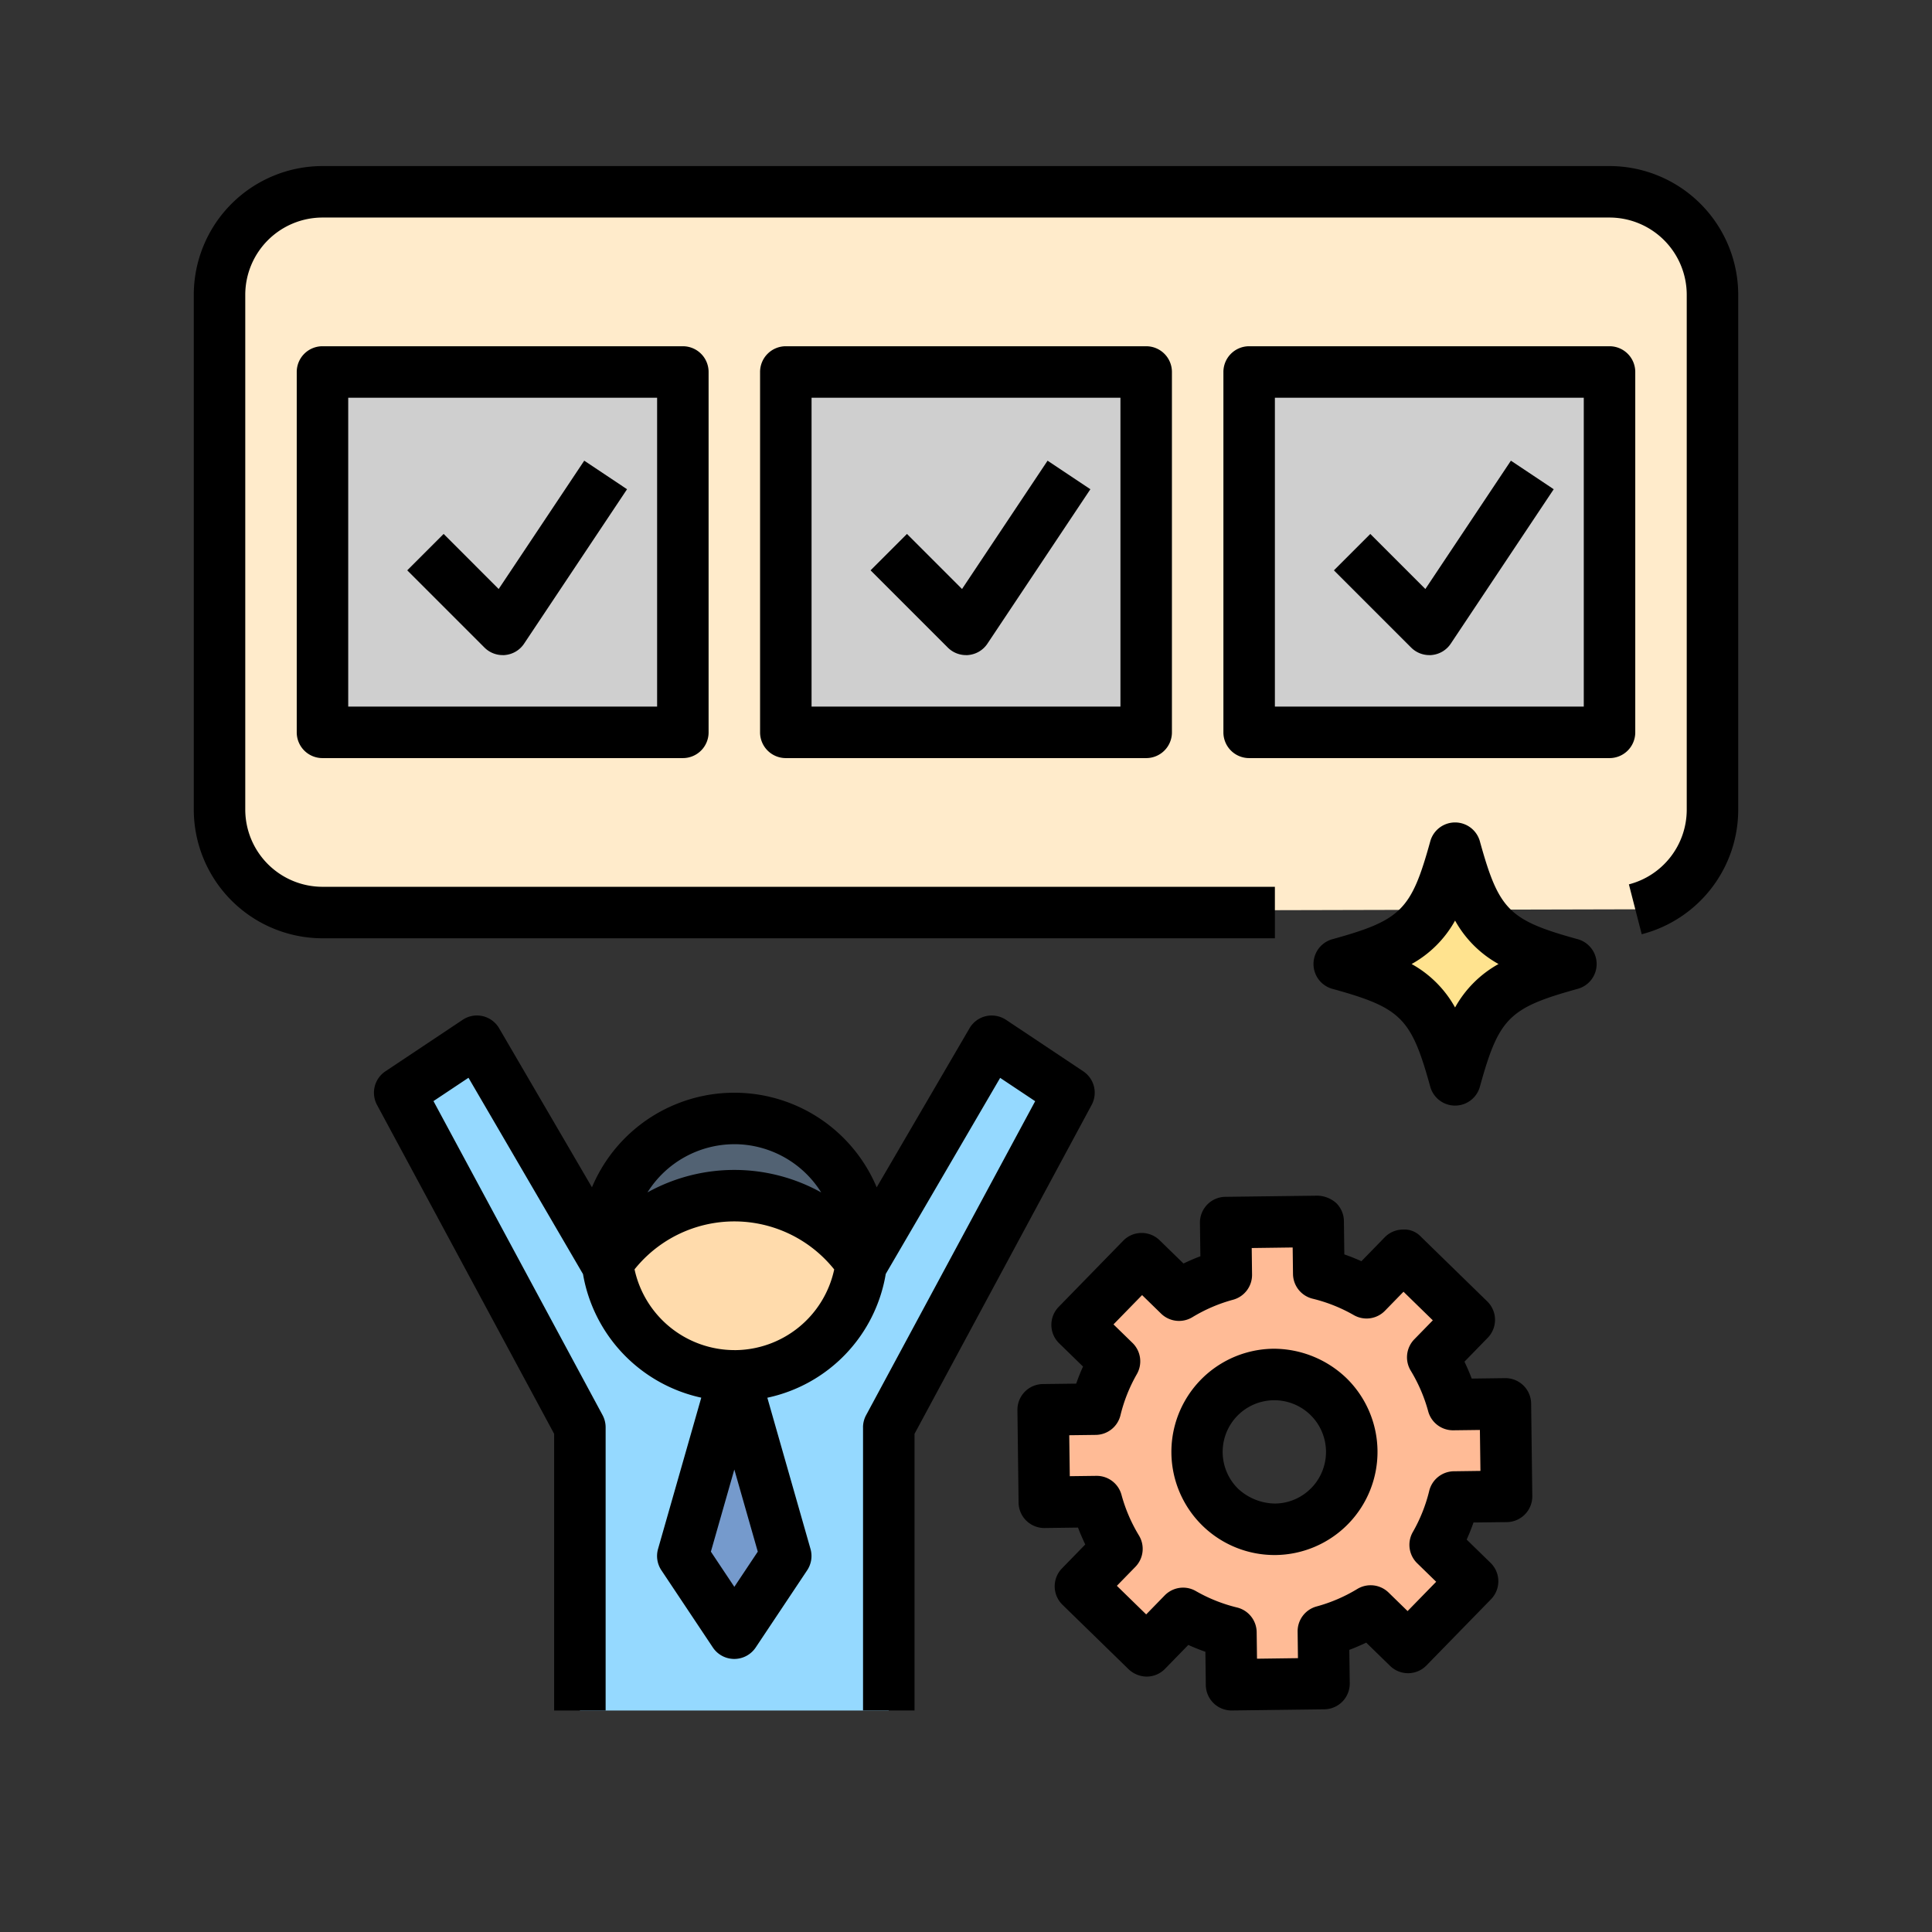 <svg xmlns="http://www.w3.org/2000/svg" width="167" height="167" viewBox="0 0 167 167">
  <rect x="0" y="0" width="167" height="167" fill="#333333" stroke="none"/>
  <g id="Grupo_948000" data-name="Grupo 948000" transform="translate(-257 -1195)">
    <g id="Grupo_947840" data-name="Grupo 947840" transform="translate(257.75 1193.354)">
      <path id="Trazado_655799" data-name="Trazado 655799" d="M144.15,24H32.9A8.9,8.9,0,0,0,24,32.9V77.4a8.9,8.9,0,0,0,8.9,8.9l113.475-.28a8.9,8.9,0,0,0,6.675-8.62V32.9A8.9,8.9,0,0,0,144.15,24Z" transform="translate(-5.775 -5.775)" fill="#ffebcb"/>
      <path id="Trazado_655800" data-name="Trazado 655800" d="M393.665,240.445c-5-1.542-6.593-3.137-8.135-8.135a.444.444,0,0,0-.845,0c-1.542,5-3.137,6.593-8.135,8.135a.444.444,0,0,0,0,.845c5,1.542,6.593,3.137,8.135,8.135a.444.444,0,0,0,.845,0c1.542-5,3.137-6.593,8.135-8.135A.444.444,0,0,0,393.665,240.445Z" transform="translate(-260.05 -155.926)" fill="#ffe38f"/>
      <g id="Grupo_947839" data-name="Grupo 947839" transform="translate(27.125 33.8)">
        <path id="Trazado_655801" data-name="Trazado 655801" d="M56,80H87.15v31.15H56Z" transform="translate(-56 -80)" fill="#cfcfcf"/>
        <path id="Trazado_655802" data-name="Trazado 655802" d="M200,80h31.15v31.15H200Z" transform="translate(-159.95 -80)" fill="#cfcfcf"/>
        <path id="Trazado_655803" data-name="Trazado 655803" d="M344,80h31.15v31.15H344Z" transform="translate(-263.9 -80)" fill="#cfcfcf"/>
      </g>
      <path id="Trazado_655804" data-name="Trazado 655804" d="M315.531,367.821l4.519-.058-.1-7.99-4.519.058a15.868,15.868,0,0,0-1.753-4.087l3.153-3.235-5.723-5.578-3.153,3.235a15.916,15.916,0,0,0-4.132-1.649L303.763,344l-7.99.1.058,4.519a15.869,15.869,0,0,0-4.087,1.753l-3.235-3.153-5.578,5.723,3.235,3.153a15.918,15.918,0,0,0-1.649,4.132l-4.517.058.1,7.99,4.519-.058a15.869,15.869,0,0,0,1.753,4.087l-3.153,3.235,5.723,5.578,3.153-3.235a15.919,15.919,0,0,0,4.132,1.649l.058,4.517,7.99-.1-.058-4.519a15.869,15.869,0,0,0,4.087-1.753l3.235,3.153,5.578-5.723-3.235-3.153A15.849,15.849,0,0,0,315.531,367.821Zm-15.468,2.79a6.69,6.69,0,1,1,6.6-6.775,6.69,6.69,0,0,1-6.6,6.775Z" transform="translate(-190.575 -236.775)" fill="#ffbb96"/>
      <path id="Trazado_655805" data-name="Trazado 655805" d="M131.175,288l-11.258,19.291H97.934L86.675,288,80,292.45l15.575,28.925V345.85h26.7V321.375L137.85,292.45Z" transform="translate(-46.2 -196.35)" fill="#95d9ff"/>
      <path id="Trazado_655806" data-name="Trazado 655806" d="M172.45,392,168,407.575l4.45,6.675,4.45-6.675Z" transform="translate(-109.725 -271.425)" fill="#759acc"/>
      <path id="Trazado_655807" data-name="Trazado 655807" d="M166.25,323.125a7.071,7.071,0,0,1-.111,1.379,11.1,11.1,0,0,1-22.027,0,7.071,7.071,0,0,1-.111-1.379,11.125,11.125,0,0,1,22.25,0Z" transform="translate(-92.4 -213.675)" fill="#ffdbac"/>
      <path id="Trazado_655808" data-name="Trazado 655808" d="M155.125,312A11.129,11.129,0,0,0,144,323.125a7.071,7.071,0,0,0,.111,1.379,13.319,13.319,0,0,1,22.027,0,7.071,7.071,0,0,0,.111-1.379A11.129,11.129,0,0,0,155.125,312Z" transform="translate(-92.4 -213.675)" fill="#526273"/>
      <path id="Trazado_655809" data-name="Trazado 655809" d="M328.576,383.568a8.916,8.916,0,0,0,.109,17.831h.118a8.915,8.915,0,0,0,6.11-15.3A9.091,9.091,0,0,0,328.576,383.568Zm3.311,12.033a4.42,4.42,0,0,1-3.142,1.348,4.779,4.779,0,0,1-3.173-1.266,4.465,4.465,0,0,1,3.059-7.663h.06a4.467,4.467,0,0,1,3.2,7.581Z" transform="translate(-219.287 -265.338)"/>
      <path id="Trazado_655810" data-name="Trazado 655810" d="M314.3,364.221a2.226,2.226,0,0,0,2.2-2.254l-.1-7.99a2.224,2.224,0,0,0-2.225-2.2h-.029l-2.884.038c-.187-.5-.4-.983-.625-1.462l2.009-2.063a2.223,2.223,0,0,0-.04-3.146l-5.72-5.578a1.96,1.96,0,0,0-1.582-.632,2.221,2.221,0,0,0-1.564.672l-2.011,2.065q-.724-.33-1.477-.59l-.036-2.881a2.216,2.216,0,0,0-.672-1.564,2.543,2.543,0,0,0-1.582-.632l-7.99.1a2.225,2.225,0,0,0-2.2,2.254l.038,2.884c-.5.187-.983.4-1.462.625l-2.063-2.009a2.227,2.227,0,0,0-3.146.04l-5.578,5.72a2.224,2.224,0,0,0,.04,3.146l2.065,2.011q-.33.724-.59,1.477l-2.881.036a2.226,2.226,0,0,0-2.2,2.254l.1,7.99a2.224,2.224,0,0,0,2.225,2.2h.029l2.884-.038c.187.5.4.983.625,1.462l-2.009,2.063a2.223,2.223,0,0,0,.04,3.146l5.72,5.578a2.313,2.313,0,0,0,1.582.632,2.221,2.221,0,0,0,1.564-.672l2.011-2.065q.724.33,1.477.59l.036,2.881a2.222,2.222,0,0,0,2.223,2.194h.029l7.99-.1a2.225,2.225,0,0,0,2.2-2.254l-.038-2.884c.5-.187.983-.4,1.462-.625l2.063,2.009a2.221,2.221,0,0,0,3.146-.04l5.578-5.72a2.224,2.224,0,0,0-.04-3.146l-2.065-2.011q.33-.724.59-1.477Zm-4.577-4.394a2.222,2.222,0,0,0-2.134,1.7,13.65,13.65,0,0,1-1.415,3.551,2.222,2.222,0,0,0,.376,2.7l1.642,1.6-2.472,2.534-1.64-1.6a2.225,2.225,0,0,0-2.71-.309,13.674,13.674,0,0,1-3.513,1.509,2.223,2.223,0,0,0-1.642,2.176l.029,2.294-3.54.047-.029-2.294a2.222,2.222,0,0,0-1.7-2.134,13.65,13.65,0,0,1-3.551-1.415,2.193,2.193,0,0,0-1.106-.3,2.227,2.227,0,0,0-1.593.672l-1.6,1.642-2.534-2.472,1.6-1.64a2.229,2.229,0,0,0,.309-2.71,13.671,13.671,0,0,1-1.509-3.513,2.221,2.221,0,0,0-2.147-1.642h-.029l-2.294.029-.047-3.54,2.294-.029a2.222,2.222,0,0,0,2.134-1.7,13.65,13.65,0,0,1,1.415-3.551,2.222,2.222,0,0,0-.376-2.7l-1.642-1.6,2.472-2.534,1.64,1.6a2.225,2.225,0,0,0,2.71.309A13.67,13.67,0,0,1,290.634,345a2.223,2.223,0,0,0,1.642-2.176l-.029-2.294,3.54-.047.029,2.294a2.222,2.222,0,0,0,1.7,2.134,13.649,13.649,0,0,1,3.551,1.415,2.22,2.22,0,0,0,2.7-.376l1.6-1.642,2.534,2.472-1.6,1.64a2.229,2.229,0,0,0-.309,2.71,13.671,13.671,0,0,1,1.509,3.513,2.222,2.222,0,0,0,2.147,1.642h.029l2.294-.029.047,3.54Z" transform="translate(-184.8 -231.006)"/>
      <path id="Trazado_655811" data-name="Trazado 655811" d="M50.225,72A2.223,2.223,0,0,0,48,74.225v31.15a2.223,2.223,0,0,0,2.225,2.225h31.15a2.223,2.223,0,0,0,2.225-2.225V74.225A2.223,2.223,0,0,0,81.375,72ZM79.15,103.15H52.45V76.45h26.7Z" transform="translate(-23.1 -40.425)"/>
      <path id="Trazado_655812" data-name="Trazado 655812" d="M90.592,124.376c.071,0,.145,0,.22-.011a2.22,2.22,0,0,0,1.631-.979l8.9-13.35-3.7-2.468L90.247,118.66,85.49,113.9l-3.146,3.146,6.675,6.675a2.218,2.218,0,0,0,1.573.652Z" transform="translate(-47.892 -66.101)"/>
      <path id="Trazado_655813" data-name="Trazado 655813" d="M194.225,72A2.223,2.223,0,0,0,192,74.225v31.15a2.223,2.223,0,0,0,2.225,2.225h31.15a2.223,2.223,0,0,0,2.225-2.225V74.225A2.223,2.223,0,0,0,225.375,72Zm28.925,31.15h-26.7V76.45h26.7Z" transform="translate(-127.05 -40.425)"/>
      <path id="Trazado_655814" data-name="Trazado 655814" d="M234.592,124.376c.071,0,.145,0,.22-.011a2.22,2.22,0,0,0,1.631-.979l8.9-13.35-3.7-2.468-7.394,11.092L229.49,113.9l-3.146,3.146,6.675,6.675a2.217,2.217,0,0,0,1.573.652Z" transform="translate(-151.842 -66.101)"/>
      <path id="Trazado_655815" data-name="Trazado 655815" d="M371.6,105.375V74.225A2.223,2.223,0,0,0,369.375,72h-31.15A2.223,2.223,0,0,0,336,74.225v31.15a2.223,2.223,0,0,0,2.225,2.225h31.15A2.223,2.223,0,0,0,371.6,105.375Zm-4.45-2.225h-26.7V76.45h26.7Z" transform="translate(-231 -40.425)"/>
      <path id="Trazado_655816" data-name="Trazado 655816" d="M378.592,124.376c.071,0,.145,0,.22-.011a2.22,2.22,0,0,0,1.631-.979l8.9-13.35-3.7-2.468-7.394,11.092L373.49,113.9l-3.146,3.146,6.675,6.675a2.217,2.217,0,0,0,1.573.652Z" transform="translate(-255.792 -66.101)"/>
      <path id="Trazado_655817" data-name="Trazado 655817" d="M27.125,82.75H109.45V78.3H27.125a6.683,6.683,0,0,1-6.675-6.675v-44.5a6.683,6.683,0,0,1,6.675-6.675h111.25a6.683,6.683,0,0,1,6.675,6.675v44.5a6.669,6.669,0,0,1-5,6.464l1.108,4.312A11.124,11.124,0,0,0,149.5,71.625v-44.5A11.138,11.138,0,0,0,138.375,16H27.125A11.138,11.138,0,0,0,16,27.125v44.5A11.138,11.138,0,0,0,27.125,82.75Z"/>
      <path id="Trazado_655818" data-name="Trazado 655818" d="M388.475,232.237a2.225,2.225,0,0,0-1.633-2.145c-5.947-1.642-6.815-2.512-8.459-8.459a2.225,2.225,0,0,0-4.29,0c-1.642,5.947-2.512,6.815-8.459,8.459a2.225,2.225,0,0,0,0,4.29c5.947,1.642,6.815,2.512,8.459,8.459a2.225,2.225,0,0,0,4.29,0c1.642-5.947,2.512-6.815,8.459-8.459a2.225,2.225,0,0,0,1.633-2.145Zm-12.237,3.756a9.629,9.629,0,0,0-3.756-3.756,9.63,9.63,0,0,0,3.756-3.756,9.629,9.629,0,0,0,3.756,3.756A9.644,9.644,0,0,0,376.238,235.993Z" transform="translate(-251.213 -147.262)"/>
      <path id="Trazado_655819" data-name="Trazado 655819" d="M114.272,315.6v24.475h4.45V316.163l15.31-28.431a2.224,2.224,0,0,0-.725-2.906l-6.675-4.45a2.258,2.258,0,0,0-1.736-.318,2.215,2.215,0,0,0-1.42,1.048l-8.023,13.748a13.349,13.349,0,0,0-24.613,0l-8.023-13.748a2.22,2.22,0,0,0-3.155-.73l-6.675,4.45a2.224,2.224,0,0,0-.725,2.906l15.31,28.431v23.914h4.45V315.6a2.24,2.24,0,0,0-.265-1.055L77.141,287.4l3.026-2.016,9.9,16.972a13.231,13.231,0,0,0,10.222,10.68l-3.736,13.076a2.226,2.226,0,0,0,.289,1.845l4.45,6.675a2.226,2.226,0,0,0,3.7,0l4.45-6.675a2.226,2.226,0,0,0,.289-1.845L106,313.041a13.15,13.15,0,0,0,10.235-10.7l9.89-16.948,3.026,2.016-14.616,27.143a2.24,2.24,0,0,0-.265,1.055Zm-11.125-24.475a8.878,8.878,0,0,1,7.509,4.17,15.471,15.471,0,0,0-15.019,0A8.878,8.878,0,0,1,103.147,291.127Zm0,38.263-2.027-3.042,2.027-7.1,2.027,7.1Zm0-20.463a8.851,8.851,0,0,1-8.626-6.98,11.05,11.05,0,0,1,17.259.007A8.824,8.824,0,0,1,103.147,308.927Z" transform="translate(-40.422 -190.577)"/>
    </g>
    <rect id="Rectángulo_336212" data-name="Rectángulo 336212" width="167" height="167" transform="translate(257 1195)" fill="none"/>
  </g>
</svg>
